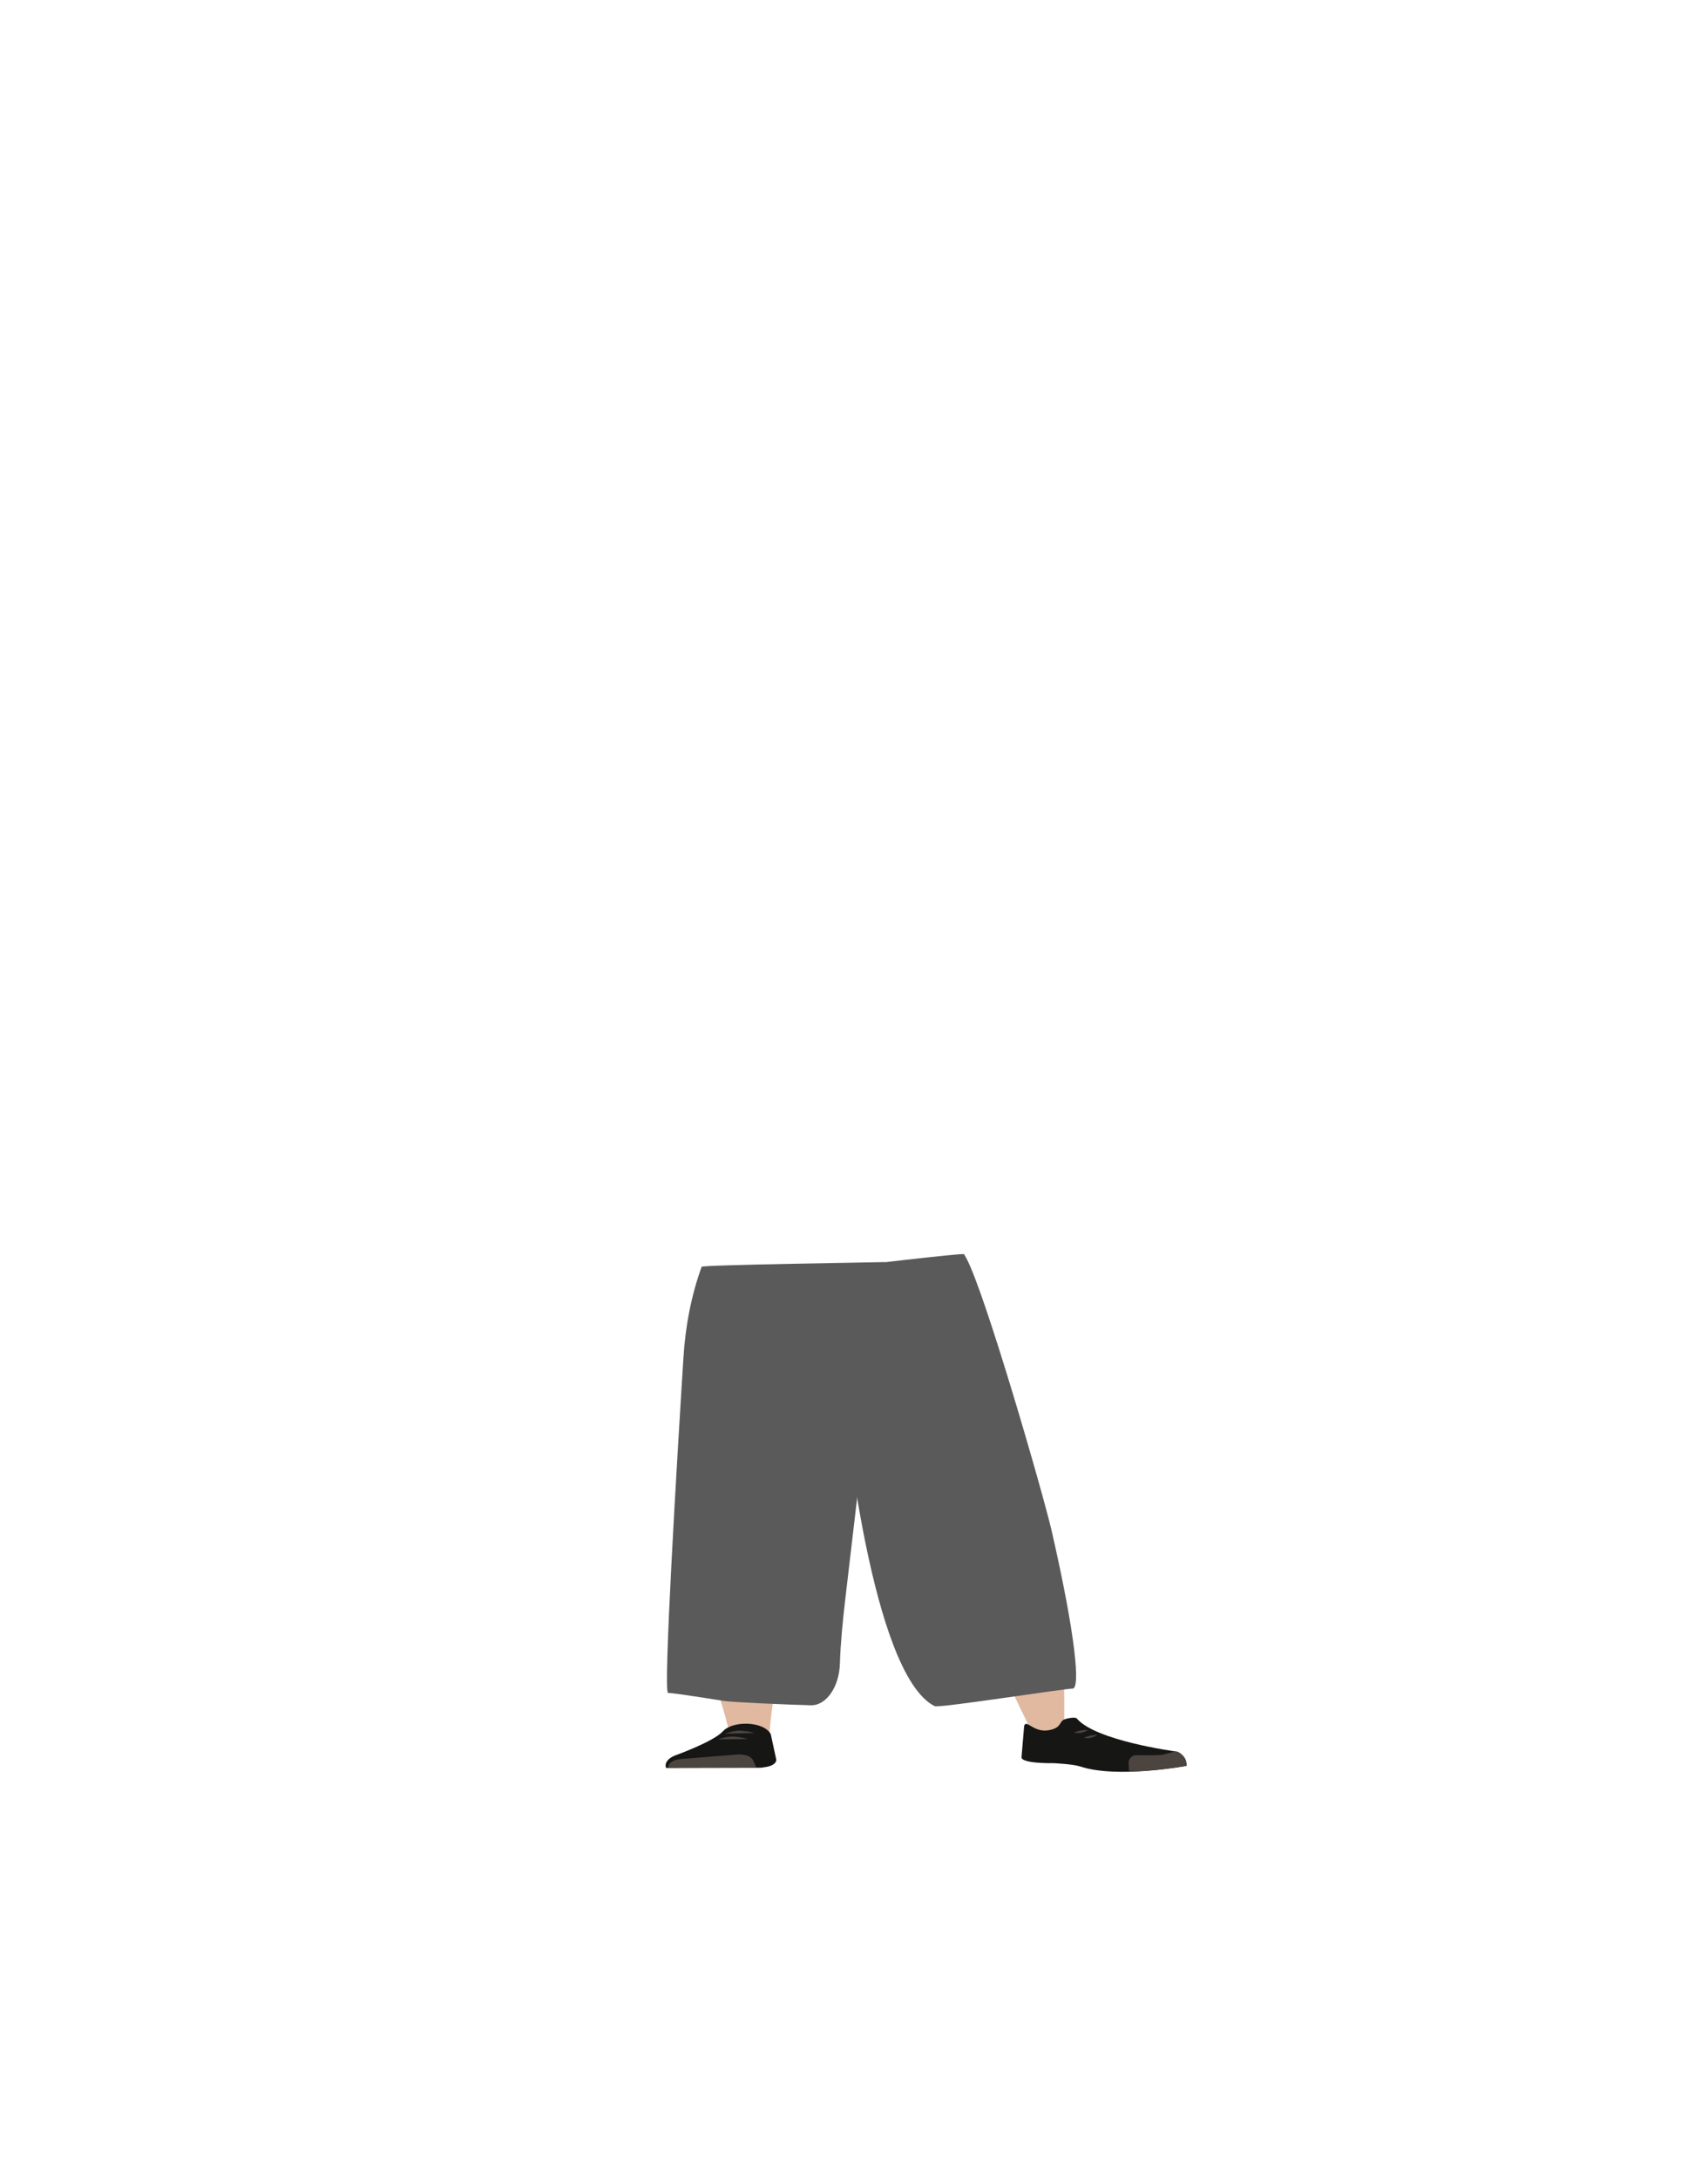 <?xml version="1.0" encoding="utf-8"?>
<!-- Generator: Adobe Illustrator 26.0.3, SVG Export Plug-In . SVG Version: 6.00 Build 0)  -->
<svg version="1.1" id="Calque_1" xmlns="http://www.w3.org/2000/svg" xmlns:xlink="http://www.w3.org/1999/xlink" x="0px" y="0px"
	 viewBox="0 0 788 1005" style="enable-background:new 0 0 788 1005;" xml:space="preserve">
<style type="text/css">
	.st0{fill:#5E6D70;}
	.st1{fill:#E0B9A0;}
	.st2{fill:#161615;}
	.st3{fill:#4C443F;}
	.st4{fill:#5A5A5A;}
</style>
<path class="st0" d="M327.6,709.4c1.3,5.9,9,10.3,18.1,10.4l0,0c8.7,0.1,16.1-3.8,17.7-9.3c0,0,9.4-39.3,9.6-53.4
	c0-3.3-1.7-13.3-1.7-13.3l-4.2-23.3c0,0-2.9-11-20.8-12.3c-20.6-1.5-21,5.6-21,5.6s-6.6,37-6.4,48.7
	C319.1,673.2,327.6,709.4,327.6,709.4z"/>
<path class="st0" d="M474.8,705c0.8,5.9-5.2,10.9-14.1,11.8l0,0c-8.5,0.9-17.2-2.3-20.8-7.6c0,0-23.3-37.8-28.6-51.7
	c-1.2-3.3-3.1-13.3-3.1-13.3l-4.2-23.3c0,0-1-11.1,16.1-14c19.7-3.4,22.7,3.7,22.7,3.7s19.7,35.8,23.7,47.3
	C470.1,668.7,474.8,705,474.8,705z"/>
<path class="st1" d="M345.6,700.1c-9.8,0.1-15.6,2.8-17.1,7.2c0,0-1.6,19.5-1.8,27.7c-0.4,13.2,2.6,40,6.9,53c0.9,2.8,3,11.4,3,11.4
	c0.7,2.6,4.9,4.4,9.6,4.3l0,0c4.7-0.1,8.5-2.1,8.8-4.6c0,0,0.9-9.9,1.5-13.2c2.4-11.9,10.1-35.7,10.7-47.7
	c0.3-7.2-2.5-29.3-2.5-29.3C363.7,701.6,354,700.2,345.6,700.1L345.6,700.1z"/>
<path class="st1" d="M457.9,696c9.7-0.7,16.2,1.5,18.9,5.8c0,0,8,18.4,10.6,26.6c4.1,13.2,3.6,65.3,3.6,65.3
	c0.1,2.6,0.3,6.1-4.5,6.4l0,0c-4.7,0.3-10.4-0.8-11.4-3.3c0,0-23.8-48.7-27.7-60.7c-2.4-7.2-5.8-29.7-5.8-29.7
	C440.5,699,449.6,696.8,457.9,696z"/>
<path class="st2" d="M343.8,794.9L343.8,794.9c-4.4,0-8.4,1.4-10.3,3.5l0,0c-4.3,4.8-22.2,11.2-22.2,11.2c-3.2,1.3-4.8,3.5-4,5.7
	l0,0l43.9-0.1l2.5-0.4c2.8-0.5,4.7-1.9,4.4-3.5l-2.5-11.6C354.1,796.8,349.3,794.8,343.8,794.9z"/>
<path class="st3" d="M308.5,815.2L308.5,815.2c-0.6-1.9,1.9-3.7,5.5-4l26.1-2.1c3.4-0.3,6.5,0.9,7.3,2.6l1.5,3.3L308.5,815.2z"/>
<path class="st3" d="M334.5,799.5c2.1-0.8,4.2-1.3,6.4-1.4c2.5,0,4.9,0.4,7.3,1.1"/>
<path class="st3" d="M331.4,802.1c2.1-0.8,4.3-1.2,6.5-1.3c2.5,0.1,4.9,0.5,7.2,1.2"/>
<path class="st2" d="M484.8,797.7c4.5-1.1,4-3.3,5.7-4.5c1-0.7,5.6-1.6,6.3-0.7c8.7,10.3,45.7,15.2,45.7,15.2c4,1.7,5.1,4.1,4.6,6.7
	l0,0c0,0-31.8,5.9-48.8,0.2c-3.4-1.1-12.1-1.5-12.1-1.5s-15.5,0.3-14.9-2.9l1.2-14.3C473.6,792.5,477,799.7,484.8,797.7z"/>
<path class="st3" d="M547.5,814.3c0.2-4.2-3.7-6.7-4.9-6.6c-1.8,0.2-4.6,1.2-6.4,1.5c-2.8,0.4-11.5,0.2-11.5,0.2
	c-1.9-0.2-3.7,1.1-4,3.1c0,0.1,0,0.2,0,0.3l0.2,4c0,0,5.3,0.3,17.8-1.2C540.7,815.3,547.5,814.3,547.5,814.3z"/>
<g>
	<path class="st3" d="M502,797.8c-1.9,1.3-4.3,1.7-6.5,1.2C497.6,798.1,499.7,797.7,502,797.8L502,797.8z"/>
</g>
<g>
	<path class="st3" d="M506.3,800c-1.8,1.4-4.1,1.9-6.3,1.4C502.1,800.5,504,800.1,506.3,800L506.3,800z"/>
</g>
<path class="st4" d="M323.7,584.2c-4.7,13-7.5,27.2-8.4,42c-3,47.6-9.4,154.5-7.1,154.5c3,0,25.8,3.7,25.8,3.7
	c3.8,0.6,28.7,1.7,40,2c7.4,0.2,13.2-8.7,13.5-19.3c0.3-9.7,1.3-19.3,2.4-29l18.3-156.1C408.3,582.1,322.8,583.3,323.7,584.2
	L323.7,584.2z"/>
<path class="st4" d="M445.7,580c8.5,15.2,35.6,109,39.5,126c11.2,48.9,13.2,72.6,9.7,72.7c-4.6,0.1-61.8,9.1-63.7,8.1
	c-29.5-14.9-41.5-138.3-41.5-138.3l-2.1-64c0,0,58.5-7,57.2-6.1L445.7,580z"/>
</svg>
